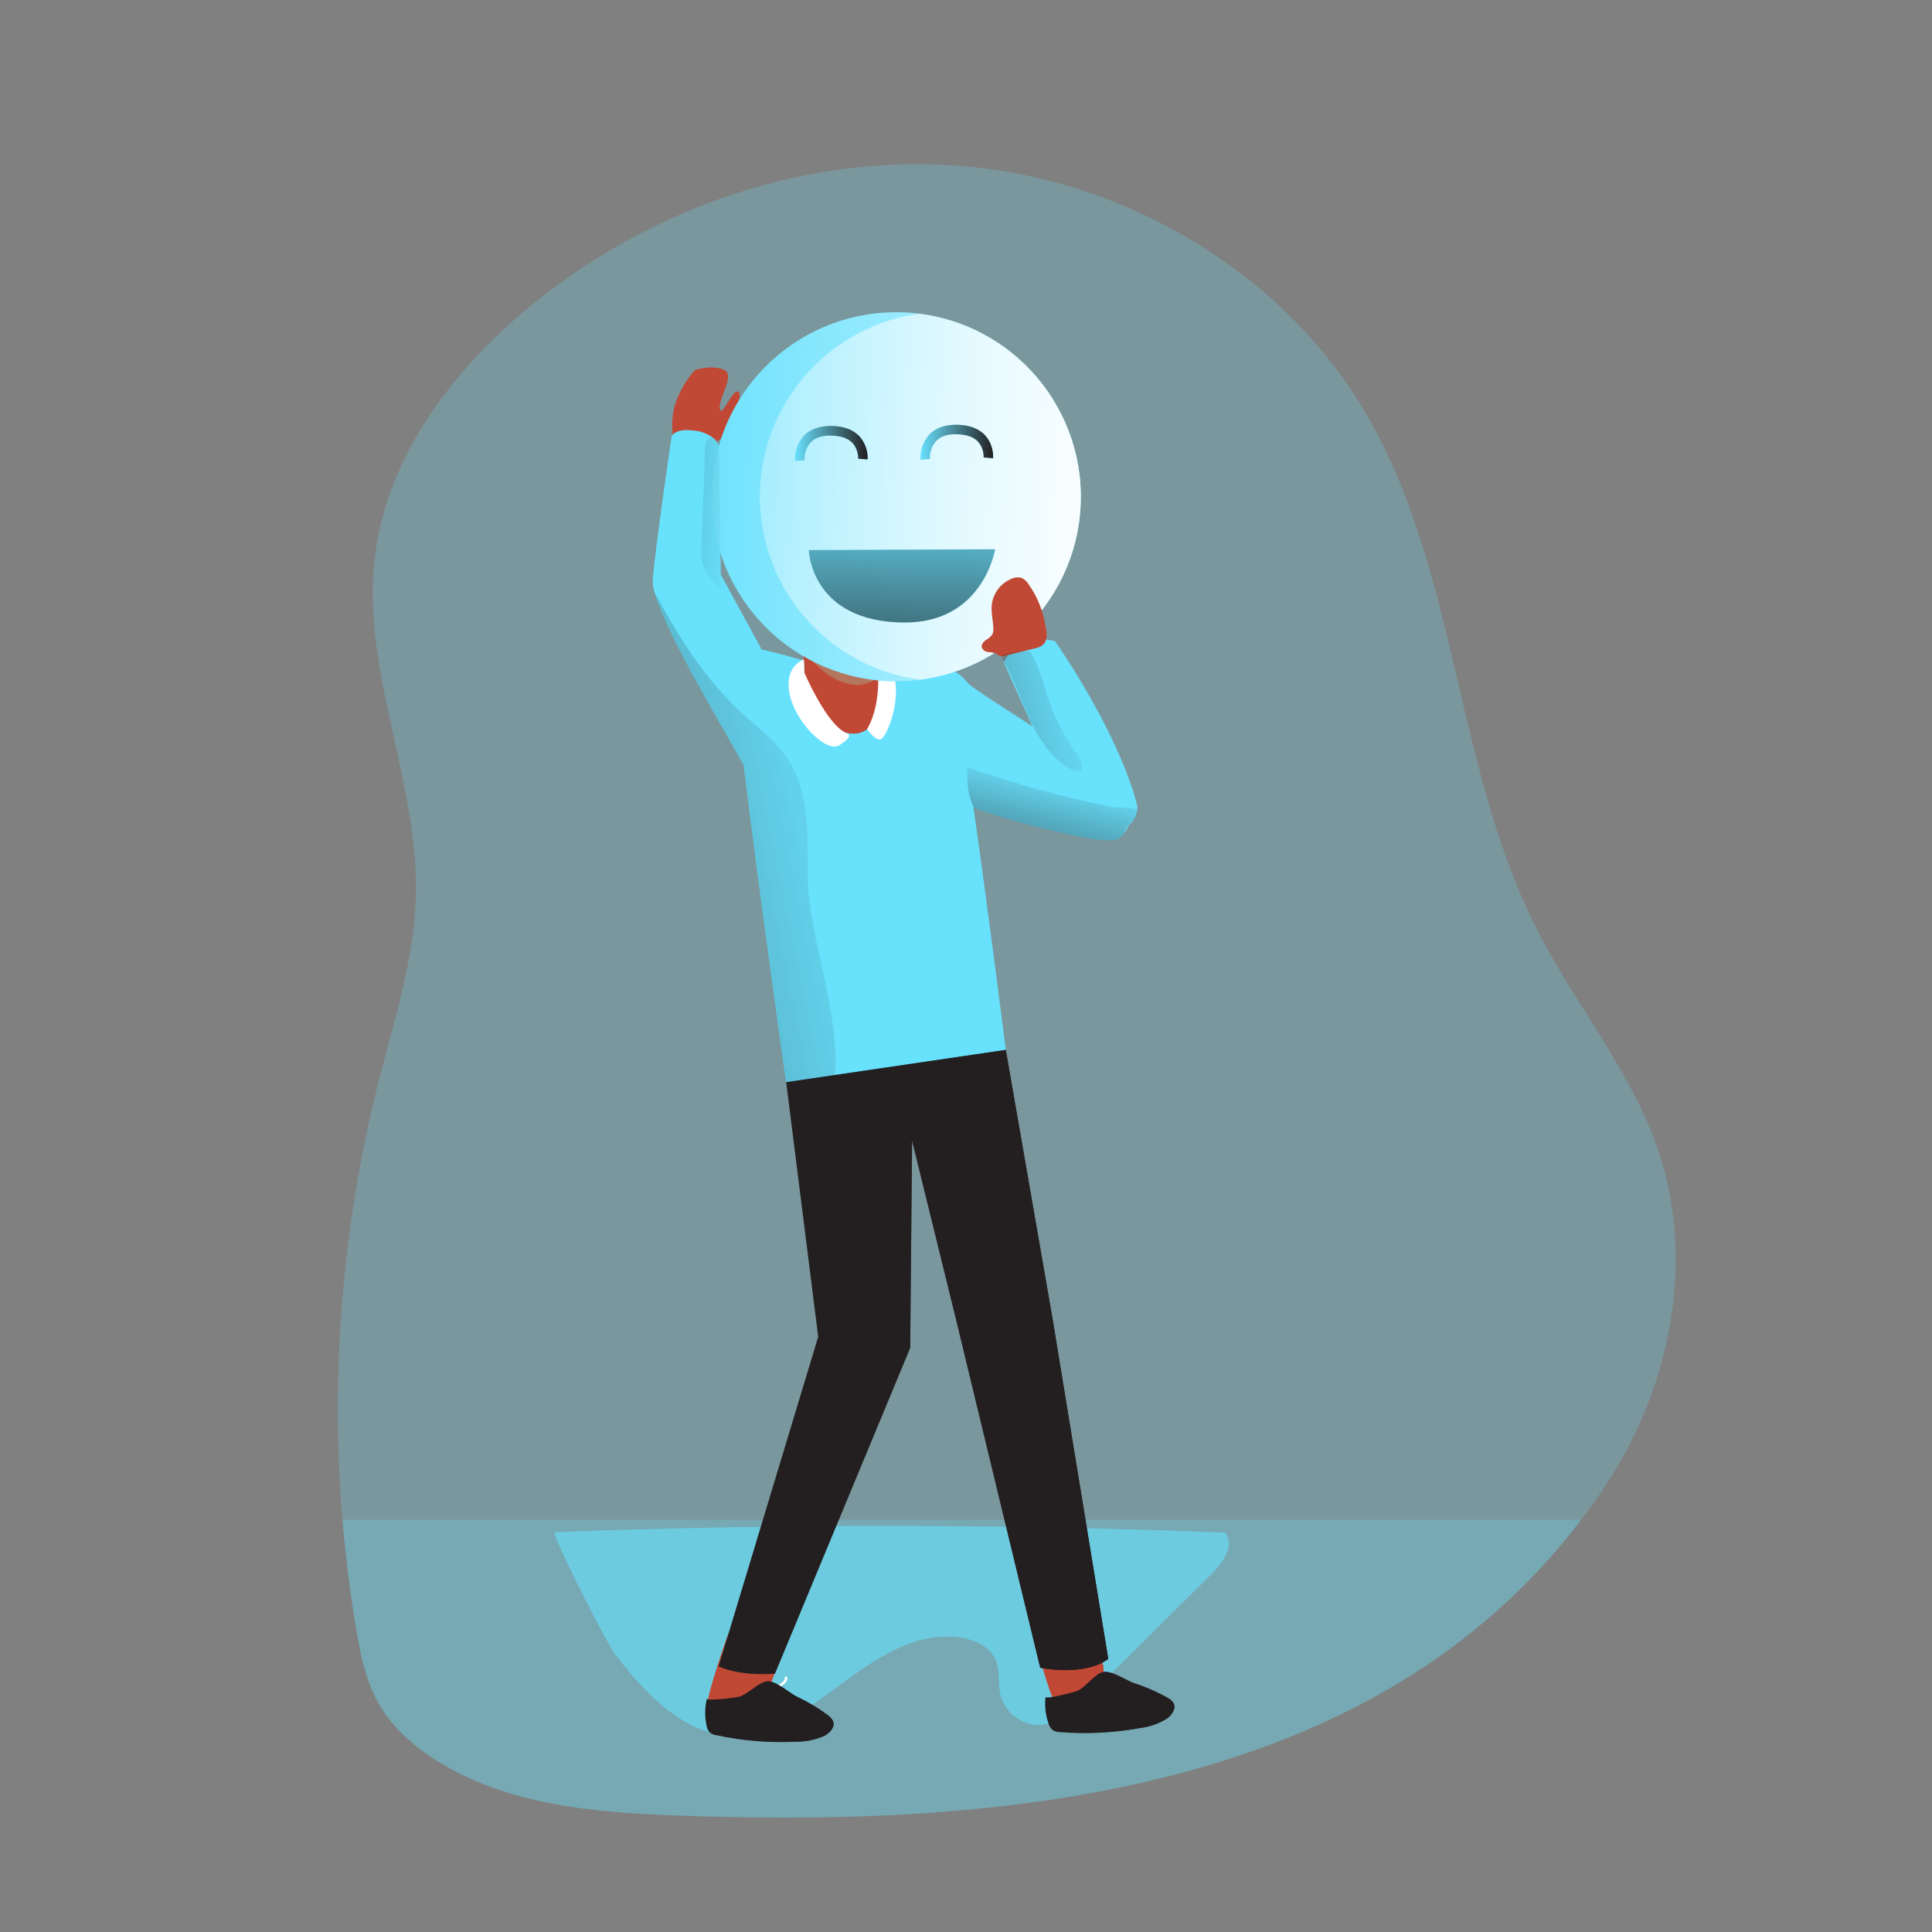 <svg transform="scale(1)" id="_0282_happy_face" xmlns="http://www.w3.org/2000/svg" xmlns:xlink="http://www.w3.org/1999/xlink" viewBox="0 0 500 500" class="show_show__wrapper__graphic__5Waiy "><rect x="0" y="0" width="500" height="500" fill="#808080" stroke="none"/><title>React</title><defs><style>.cls-1{opacity:.6;}.cls-1,.cls-2,.cls-3,.cls-4,.cls-5,.cls-6,.cls-7,.cls-8,.cls-9,.cls-10,.cls-11,.cls-12,.cls-13,.cls-14,.cls-15,.cls-16,.cls-17,.cls-18,.cls-19,.cls-20{stroke-width:0px;}.cls-1,.cls-14{isolation:isolate;}.cls-1,.cls-14,.cls-20{fill:#68e1fd;}.cls-2{fill:url(#linear-gradient);}.cls-3{fill:url(#linear-gradient-11);}.cls-4{fill:url(#linear-gradient-12);}.cls-5{fill:url(#linear-gradient-10);}.cls-6{fill:url(#linear-gradient-4);}.cls-7{fill:url(#linear-gradient-2);}.cls-8{fill:url(#linear-gradient-3);}.cls-9{fill:url(#linear-gradient-8);}.cls-10{fill:url(#linear-gradient-9);}.cls-11{fill:url(#linear-gradient-7);}.cls-12{fill:url(#linear-gradient-5);}.cls-13{fill:url(#linear-gradient-6);}.cls-14{opacity:.24;}.cls-15{fill:#2a2d6b;}.cls-16{fill:#231f20;}.cls-17{fill:#c14834;}.cls-18{fill:#b5765e;}.cls-19{fill:#fff;}</style><linearGradient id="linear-gradient" x1="765.74" y1="3778.96" x2="866.59" y2="3778.96" gradientTransform="translate(-579.76 4131.45) scale(1 -1)" gradientUnits="userSpaceOnUse"><stop offset="0" stop-color="#231f20" stop-opacity="0"></stop><stop offset="1" stop-color="#231f20"></stop></linearGradient><linearGradient id="linear-gradient-2" x1="395.9" y1="4198.2" x2="578.16" y2="4214.99" gradientTransform="translate(-777.93 4233.95) rotate(7.67) scale(1 -1)" gradientUnits="userSpaceOnUse"><stop offset="0" stop-color="#fff" stop-opacity="0"></stop><stop offset=".95" stop-color="#fff"></stop></linearGradient><linearGradient id="linear-gradient-3" x1="367.72" y1="4195.87" x2="526.27" y2="4210.49" xlink:href="#linear-gradient-2"></linearGradient><linearGradient id="linear-gradient-4" x1="454.16" y1="4208.38" x2="461.56" y2="4142.17" gradientTransform="translate(-777.93 4233.95) rotate(7.67) scale(1 -1)" xlink:href="#linear-gradient"></linearGradient><linearGradient id="linear-gradient-5" x1="810.43" y1="4002.54" x2="829.25" y2="4002.54" gradientTransform="translate(-565.59 4125.08) rotate(-.56) scale(1 -1)" xlink:href="#linear-gradient"></linearGradient><linearGradient id="linear-gradient-6" x1="842.9" y1="4002.54" x2="861.73" y2="4002.54" gradientTransform="translate(-565.59 4125.08) rotate(-.56) scale(1 -1)" xlink:href="#linear-gradient"></linearGradient><linearGradient id="linear-gradient-7" x1="850.23" y1="3690.87" x2="883.68" y2="3690.87" xlink:href="#linear-gradient"></linearGradient><linearGradient id="linear-gradient-8" x1="762.26" y1="3688.46" x2="795.47" y2="3688.46" xlink:href="#linear-gradient"></linearGradient><linearGradient id="linear-gradient-9" x1="804.7" y1="3919.99" x2="597.23" y2="3877.29" xlink:href="#linear-gradient"></linearGradient><linearGradient id="linear-gradient-10" x1="853.26" y1="3931.38" x2="842.03" y2="3885.41" xlink:href="#linear-gradient"></linearGradient><linearGradient id="linear-gradient-11" x1="862.46" y1="3949.81" x2="756.17" y2="3927.18" xlink:href="#linear-gradient"></linearGradient><linearGradient id="linear-gradient-12" x1="770.34" y1="3997.22" x2="673.87" y2="4007.89" xlink:href="#linear-gradient"></linearGradient></defs><g id="background"><path class="cls-14" d="M415.95,383.77c-2.15,3.3-4.4,6.49-6.74,9.52-52.76,69.72-146.34,79.18-227.25,76.78-23.62-.69-48.48-1.76-68.59-14.19-6.27-3.88-11.97-8.89-15.55-15.31-3.19-5.77-4.52-12.37-5.62-18.86-1.58-9.43-2.77-18.9-3.58-28.42-3.16-38.16.03-76.59,9.43-113.71,4.01-15.68,9.13-31.29,9.58-47.46.82-29.5-13.98-58.16-10.68-87.48,2.86-25.41,19.14-47.58,38.67-64.08,31.83-26.87,74.32-41.54,115.74-37.38,41.42,4.16,81.03,27.84,102.1,63.76,23.87,40.67,22.95,91.79,44.4,133.79,9.89,19.41,24.41,36.54,31.35,57.19,9.56,28.39,3.14,60.78-13.27,85.85Z"></path><path class="cls-14" d="M409.21,393.29c-52.76,69.72-146.34,79.18-227.25,76.78-23.62-.69-48.48-1.76-68.59-14.19-6.27-3.88-11.97-8.89-15.55-15.31-3.19-5.77-4.52-12.37-5.62-18.86-1.58-9.43-2.77-18.9-3.58-28.42h320.58Z"></path><path class="cls-1" d="M143.55,396.52c57.8-2.18,115.62-2.14,173.46.11,2.63,3.1-.4,7.68-3.28,10.54l-32.05,31.79c-3.56,3.53-7.61,7.28-12.62,7.46-4.78.04-8.98-3.19-10.16-7.82-.64-2.8-.07-5.82-1.07-8.57-1.9-5.23-8.65-6.77-14.23-6.43-22.45,1.37-37.32,30.83-59.89,24.68-10.13-2.76-18.5-12.31-24.62-20.29-1.93-2.46-16.71-31.43-15.53-31.47Z"></path></g><g id="character"><path class="cls-17" d="M174.67,115.34c-.93-3.34-.95-6.87-.08-10.23,1.04-3.47,2.85-6.66,5.29-9.35,0,0,4.04-1.41,7.36-.11,3.31,1.29-1.37,7.25-.95,10.08s3.14-5.05,4.76-4.37c1.62.69-2.49,11.55-5.55,12.91"></path><path class="cls-20" d="M260.32,271.73c-6.55,3.41-13.4,6.2-20.47,8.34-5.91,1.69-16.31,2.91-24.47,2.86-6.49,0-11.58-.85-11.92-2.86-.52-3.01-7.04-49.82-11.04-82.12-.67-5.37-1.28-10.34-1.73-14.65-1.06-9.24-1.61-15.4-1.25-15.77.7-.69,4.04-.24,7.71.58,5.12,1.09,10.86,2.86,10.86,2.86l19.03-.67s16.46,1.33,18.74,2.86c2.27,1.52,14.53,98.58,14.53,98.58Z"></path><path class="cls-20" d="M293.02,211.02c-.42,1.63-1.11,3.18-2.04,4.58h0c-1.79,2.4-3.7,1.79-5.71,1.79-3.61,0-24.9-4.88-33.17-8.37h0c-1.9-.79-3.12-1.52-3.27-2.09-.75-3.04-2.21-3.16-2.21-3.16l-3.06-31.68s4.55,1.51,6.8,4.55,44.94,26.8,42.66,34.38Z"></path><path class="cls-20" d="M207.44,204.79c-.1.7-.31,1.38-.64,2.01,0,0-10.15-2.67-14.37-8.86-.26-.36-.5-.73-.7-1.12-3.3-6.27-19.34-32.57-22.32-43.45v-.07c-.35-1-.51-2.06-.49-3.12.67-8.64,4.88-37.12,4.88-37.12,0,0,.46-2.33,5.95-1.61,1.76.17,3.44.83,4.85,1.9h0c.66.51,1.16,1.19,1.46,1.97l.49,33.39.61,1.12,9.96,18.26,6.2,11.31s5.66,17.53,4.12,25.38Z"></path><path class="cls-17" d="M268.99,428.62s3.21,12.1,4.7,12.98,6.75-1.9,9.78-4.11c3.04-2.21,1.96-6.89,1.96-6.89l-1.32-3.67-15.12,1.69Z"></path><path class="cls-17" d="M188.48,422.8s-5.84,16.45-5.25,18.08,7.73-.75,11.42-.51,5.19-5.56,5.19-5.56l1.33-3.66-12.69-8.35Z"></path><path class="cls-17" d="M206.51,161.84s2.27,9.85,1.51,13.64,5.28,14.4,12.9,14.4,7.61-12.88,7.61-14.4-2.27-2.27-1.51-6.06c.76-3.8-19.76-12.12-20.51-7.58Z"></path><path class="cls-18" d="M226.97,169.42c-.59,2.93.63,4.04,1.22,5.1-1.67,1.66-3.89,2.65-6.24,2.77-4.55,0-11.36-3.81-14.4-10.61-.06-.12-.1-.26-.16-.38-.43-2.5-.88-4.45-.88-4.45.75-4.55,21.21,3.79,20.46,7.58Z"></path><path class="cls-19" d="M208.16,174.07s6.11,14.28,11.32,15.81c0,0,1.43.76-2.37,3.04-3.8,2.27-14.4-9.1-12.88-17.44.33-2.17,1.78-4.01,3.81-4.83l.12,3.43Z"></path><path class="cls-19" d="M226.97,170.94s1.67,10.52-2.57,17.76c0,0,1.81,2.7,3.32,2.7s5.31-9.1,3.81-15.92c-.9-3.98-3.81-5.59-4.56-4.54Z"></path><path class="cls-16" d="M203.47,280.07l8.29,65.89-25.78,85.27s4.76,2.63,14.59,1.9l34.99-84.32.49-53.59,11.37,46.23,21.78,90.15s11.09,2.44,17.62-2.27l-14.39-87.86-12.13-69.76-56.84,8.35Z"></path><path class="cls-2" d="M203.47,280.07l8.29,65.89-25.78,85.27s4.76,2.63,14.59,1.9l34.99-84.32.49-53.59,11.37,46.23,21.78,90.15s11.09,2.44,17.62-2.27l-14.39-87.86-12.13-69.76-56.84,8.35Z"></path><path class="cls-19" d="M200.77,437.08c-.12,0-.23-.07-.28-.18-.07-.16,0-.34.15-.41,2.77-1.25,2.47-2.21,2.46-2.22-.05-.16.03-.33.18-.4.15-.06.32,0,.39.15.11.26.11.56,0,.82-.3.78-1.22,1.52-2.75,2.21-.05.02-.11.03-.16.03Z"></path><path class="cls-17" d="M231.51,139.87s1.52,19.7,0,25.01c-1.52,5.31-6.06,9.85-10.6,9.85s-11.42-3.81-14.4-10.61-4.55-23.5-3.81-25.77,5.34-9.43,17.44-8.34c8.39.76,11.37,6.82,11.37,9.86Z"></path><path class="cls-15" d="M203.63,149.57c.69,1.55,3.1,1.63,4.33.45,1.12-1.31,1.58-3.07,1.24-4.76-.22-1.69-.79-3.32-.89-5.02-.07-.39.03-.79.27-1.1.3-.25.7-.36,1.09-.3,2.28.06,4.98.95,6.58-.67.95-.95,1.24-2.66,2.52-3.12,1.06-.38,2.17.32,3.17.85,2.38,1.23,5.15,1.49,7.72.74.93-.07,1.63-.87,1.56-1.8,0-.11-.03-.22-.05-.32-.33-2.76-1.85-5.23-4.15-6.79-1.94-1.14-4.1-1.88-6.34-2.16-2.57-.47-5.17-.79-7.78-.95-1.39-.19-2.81,0-4.11.51-1.29.65-2.18,1.9-3.24,2.86-1.48,1.39-3.38,2.36-4.51,4.04-.95,1.36-2.92,1.32-3.62,4.66-.61,2.92-1.01,5.87-1.5,8.8s.72,5.97,1.33,8.88q1.27,6,3.44,8.04c1.31,1.12,2.76,2.05,4.33,2.76.54.37,1.21.51,1.86.38.62-.21.86-1.25.26-1.48"></path><path class="cls-17" d="M206.17,152.64s-.76-4.55-3.81-3.03.76,9.85,2.27,10.61c.68.42,1.47.64,2.27.64"></path><path class="cls-20" d="M279.42,215.37l-19.63-43.95s3.33-7.95,13.23-5.51c0,0,15.66,22.12,21.09,41.7,2.35,8.45-13.62,9.95-14.68,7.76Z"></path><circle class="cls-20" cx="231.95" cy="128.57" r="47.76"></circle><path class="cls-7" d="M279.28,134.95c-3.53,26.13-27.57,44.46-53.71,40.93-26.13-3.53-44.46-27.57-40.93-53.71,3.51-25.97,27.29-44.26,53.28-40.98l.39.05c26.14,3.52,44.48,27.56,40.96,53.7,0,0,0,.01,0,.02Z"></path><path class="cls-8" d="M279.28,134.95c-2.88,21.27-19.6,38.01-40.87,40.92h-.38c-26.15-3.53-44.48-27.6-40.94-53.74,2.88-21.27,19.58-38.01,40.84-40.93l.39.05c26.14,3.52,44.48,27.56,40.96,53.7,0,0,0,0,0,0Z"></path><path class="cls-20" d="M209.31,142.37l48.22-.22s-3.01,19.03-23.48,18.95c-24.24-.1-24.74-18.73-24.74-18.73Z"></path><path class="cls-6" d="M209.31,142.37l48.22-.22s-3.01,19.03-23.48,18.95c-24.24-.1-24.74-18.73-24.74-18.73Z"></path><path class="cls-20" d="M205.74,119.3c-.13-2.35.65-4.65,2.18-6.43,1.66-1.78,4.1-2.66,7.21-2.64s5.71.95,7.38,2.78c1.41,1.64,2.13,3.75,2.03,5.9l-2.45-.21c.04-1.46-.47-2.89-1.41-4.01-1.18-1.28-3.05-1.9-5.57-1.96s-4.24.6-5.4,1.85c-1.05,1.28-1.6,2.9-1.53,4.56l-2.45.16Z"></path><path class="cls-12" d="M205.74,119.3c-.13-2.35.65-4.65,2.18-6.43,1.66-1.78,4.1-2.66,7.21-2.64s5.71.95,7.38,2.78c1.41,1.64,2.13,3.75,2.03,5.9l-2.45-.21c.04-1.46-.47-2.89-1.41-4.01-1.18-1.28-3.05-1.9-5.57-1.96s-4.24.6-5.4,1.85c-1.05,1.28-1.6,2.9-1.53,4.56l-2.45.16Z"></path><path class="cls-20" d="M238.21,118.99c-.12-2.34.66-4.65,2.18-6.43,1.66-1.78,4.1-2.67,7.21-2.64s5.71.95,7.39,2.78c1.41,1.63,2.13,3.75,2.02,5.9l-2.45-.21c.06-1.48-.45-2.93-1.41-4.05-1.17-1.28-3.05-1.9-5.57-1.96s-4.23.59-5.4,1.85c-1.05,1.28-1.6,2.9-1.53,4.56l-2.45.21Z"></path><path class="cls-13" d="M238.21,118.99c-.12-2.34.66-4.65,2.18-6.43,1.66-1.78,4.1-2.67,7.21-2.64s5.71.95,7.39,2.78c1.41,1.63,2.13,3.75,2.02,5.9l-2.45-.21c.06-1.48-.45-2.93-1.41-4.05-1.17-1.28-3.05-1.9-5.57-1.96s-4.23.59-5.4,1.85c-1.05,1.28-1.6,2.9-1.53,4.56l-2.45.21Z"></path><path class="cls-17" d="M266.16,151.15c-.4-.66-.97-1.19-1.66-1.54-.85-.28-1.78-.24-2.6.13-2.82,1.11-4.82,3.66-5.22,6.66-.24,2.11.35,4.23.4,6.35.03.43-.03.87-.19,1.28-.42.68-1.01,1.23-1.72,1.59-.65.46-1.28,1.19-1.08,1.95.3.7.97,1.16,1.73,1.19.74.02,1.47.18,2.15.48.3.26.65.46,1.02.61.28.04.57.01.84-.08l8.2-2.01c3.72-.9,2.94-3.85,2.31-6.96-.7-3.48-2.13-6.76-4.19-9.65Z"></path><path class="cls-16" d="M302.26,439.44c.59.31,1.09.78,1.45,1.35.7,1.4-.42,3.05-1.7,3.96-2.11,1.31-4.47,2.15-6.94,2.46-6.86,1.25-13.85,1.6-20.8,1.05-.63,0-1.26-.17-1.81-.49-.52-.44-.9-1.02-1.08-1.67-.8-2.23-1.07-4.61-.8-6.97-.1.79,7.74-1.28,8.37-1.58,2.15-1.04,4.36-4.33,6.51-4.83s5.88,2.1,7.96,2.86c3.07.99,6.04,2.29,8.85,3.87Z"></path><path class="cls-16" d="M214.34,443.98c.55.38.99.91,1.26,1.52.52,1.48-.81,2.97-2.2,3.7-2.26,1.03-4.72,1.55-7.2,1.54-6.96.35-13.94-.2-20.76-1.66-.63-.08-1.23-.32-1.73-.7-.46-.5-.76-1.13-.86-1.8-.5-2.32-.47-4.72.11-7.01-.19.77,7.83-.27,8.5-.49,2.27-.76,4.88-3.73,7.08-3.95s5.56,2.86,7.51,3.87c2.92,1.38,5.7,3.04,8.29,4.97Z"></path><path class="cls-11" d="M302.26,439.44c.59.31,1.09.78,1.45,1.35.7,1.4-.42,3.05-1.7,3.96-2.11,1.31-4.47,2.15-6.94,2.46-6.86,1.25-13.85,1.6-20.8,1.05-.63,0-1.26-.17-1.81-.49-.52-.44-.9-1.02-1.08-1.67-.8-2.23-1.07-4.61-.8-6.97-.1.79,7.74-1.28,8.37-1.58,2.15-1.04,4.36-4.33,6.51-4.83s5.88,2.1,7.96,2.86c3.07.99,6.04,2.29,8.85,3.87Z"></path><path class="cls-9" d="M214.34,443.98c.55.38.99.91,1.26,1.52.52,1.48-.81,2.97-2.2,3.7-2.26,1.03-4.72,1.55-7.2,1.54-6.96.35-13.94-.2-20.76-1.66-.63-.08-1.23-.32-1.73-.7-.46-.5-.76-1.13-.86-1.8-.5-2.32-.47-4.72.11-7.01-.19.77,7.83-.27,8.5-.49,2.27-.76,4.88-3.73,7.08-3.95s5.56,2.86,7.51,3.87c2.92,1.38,5.7,3.04,8.29,4.97Z"></path><path class="cls-10" d="M215.39,282.94c-6.49,0-11.58-.85-11.92-2.86-.52-3.01-7.04-49.82-11.04-82.12-.26-.36-.5-.73-.7-1.12-3.3-6.27-19.34-32.57-22.32-43.45,5.88,10.88,12.44,21.43,21.29,29.92.36.4.73.73,1.12,1.09,4.12,3.81,8.74,7.13,11.86,11.76,1.75,2.64,3.04,5.57,3.81,8.64,1.85,7.16,1.51,15.13,1.58,22.66.1,15.56,10.11,38.73,6.32,55.46Z"></path><path class="cls-5" d="M293.64,211.97c-1.32.83-2.27,2.12-2.66,3.63h0c-1.79,2.4-3.7,1.79-5.71,1.79-3.61,0-24.9-4.88-33.17-8.37h0c-1.46-2.73-2-6.1-1.69-10.47,12.3,4.35,24.89,7.81,37.69,10.36,1.09.21,5.56-.13,6.2.77.39.62-.1,1.86-.65,2.28Z"></path><path class="cls-3" d="M274.3,197.15c1.58,1.35,3.53,2.62,5.59,2.31.49-1.47-.39-3-1.24-4.28-2.58-3.75-4.76-7.76-6.51-11.96-1.76-4.56-2.63-9.52-5.06-13.72-.24-.72-.99-1.13-1.73-.95-1.62.1-3.23.31-4.83.61-.48.09-1.04.26-1.17.72-.03.34.07.68.27.95,5.08,8.96,6.71,19.49,14.68,26.32Z"></path><path class="cls-4" d="M188.37,154.25c-2.79-2.46-5.77-5.16-6.59-8.77-.24-1.45-.32-2.93-.24-4.4.21-6.61.48-13.22.82-19.83.09-1.67-.54-7.61,1.54-7.98.24-.02.48,0,.7.07h0c.66.51,1.16,1.19,1.46,1.97l.49,33.39.61,1.12c.26,1.51.66,2.99,1.21,4.43Z"></path></g></svg>